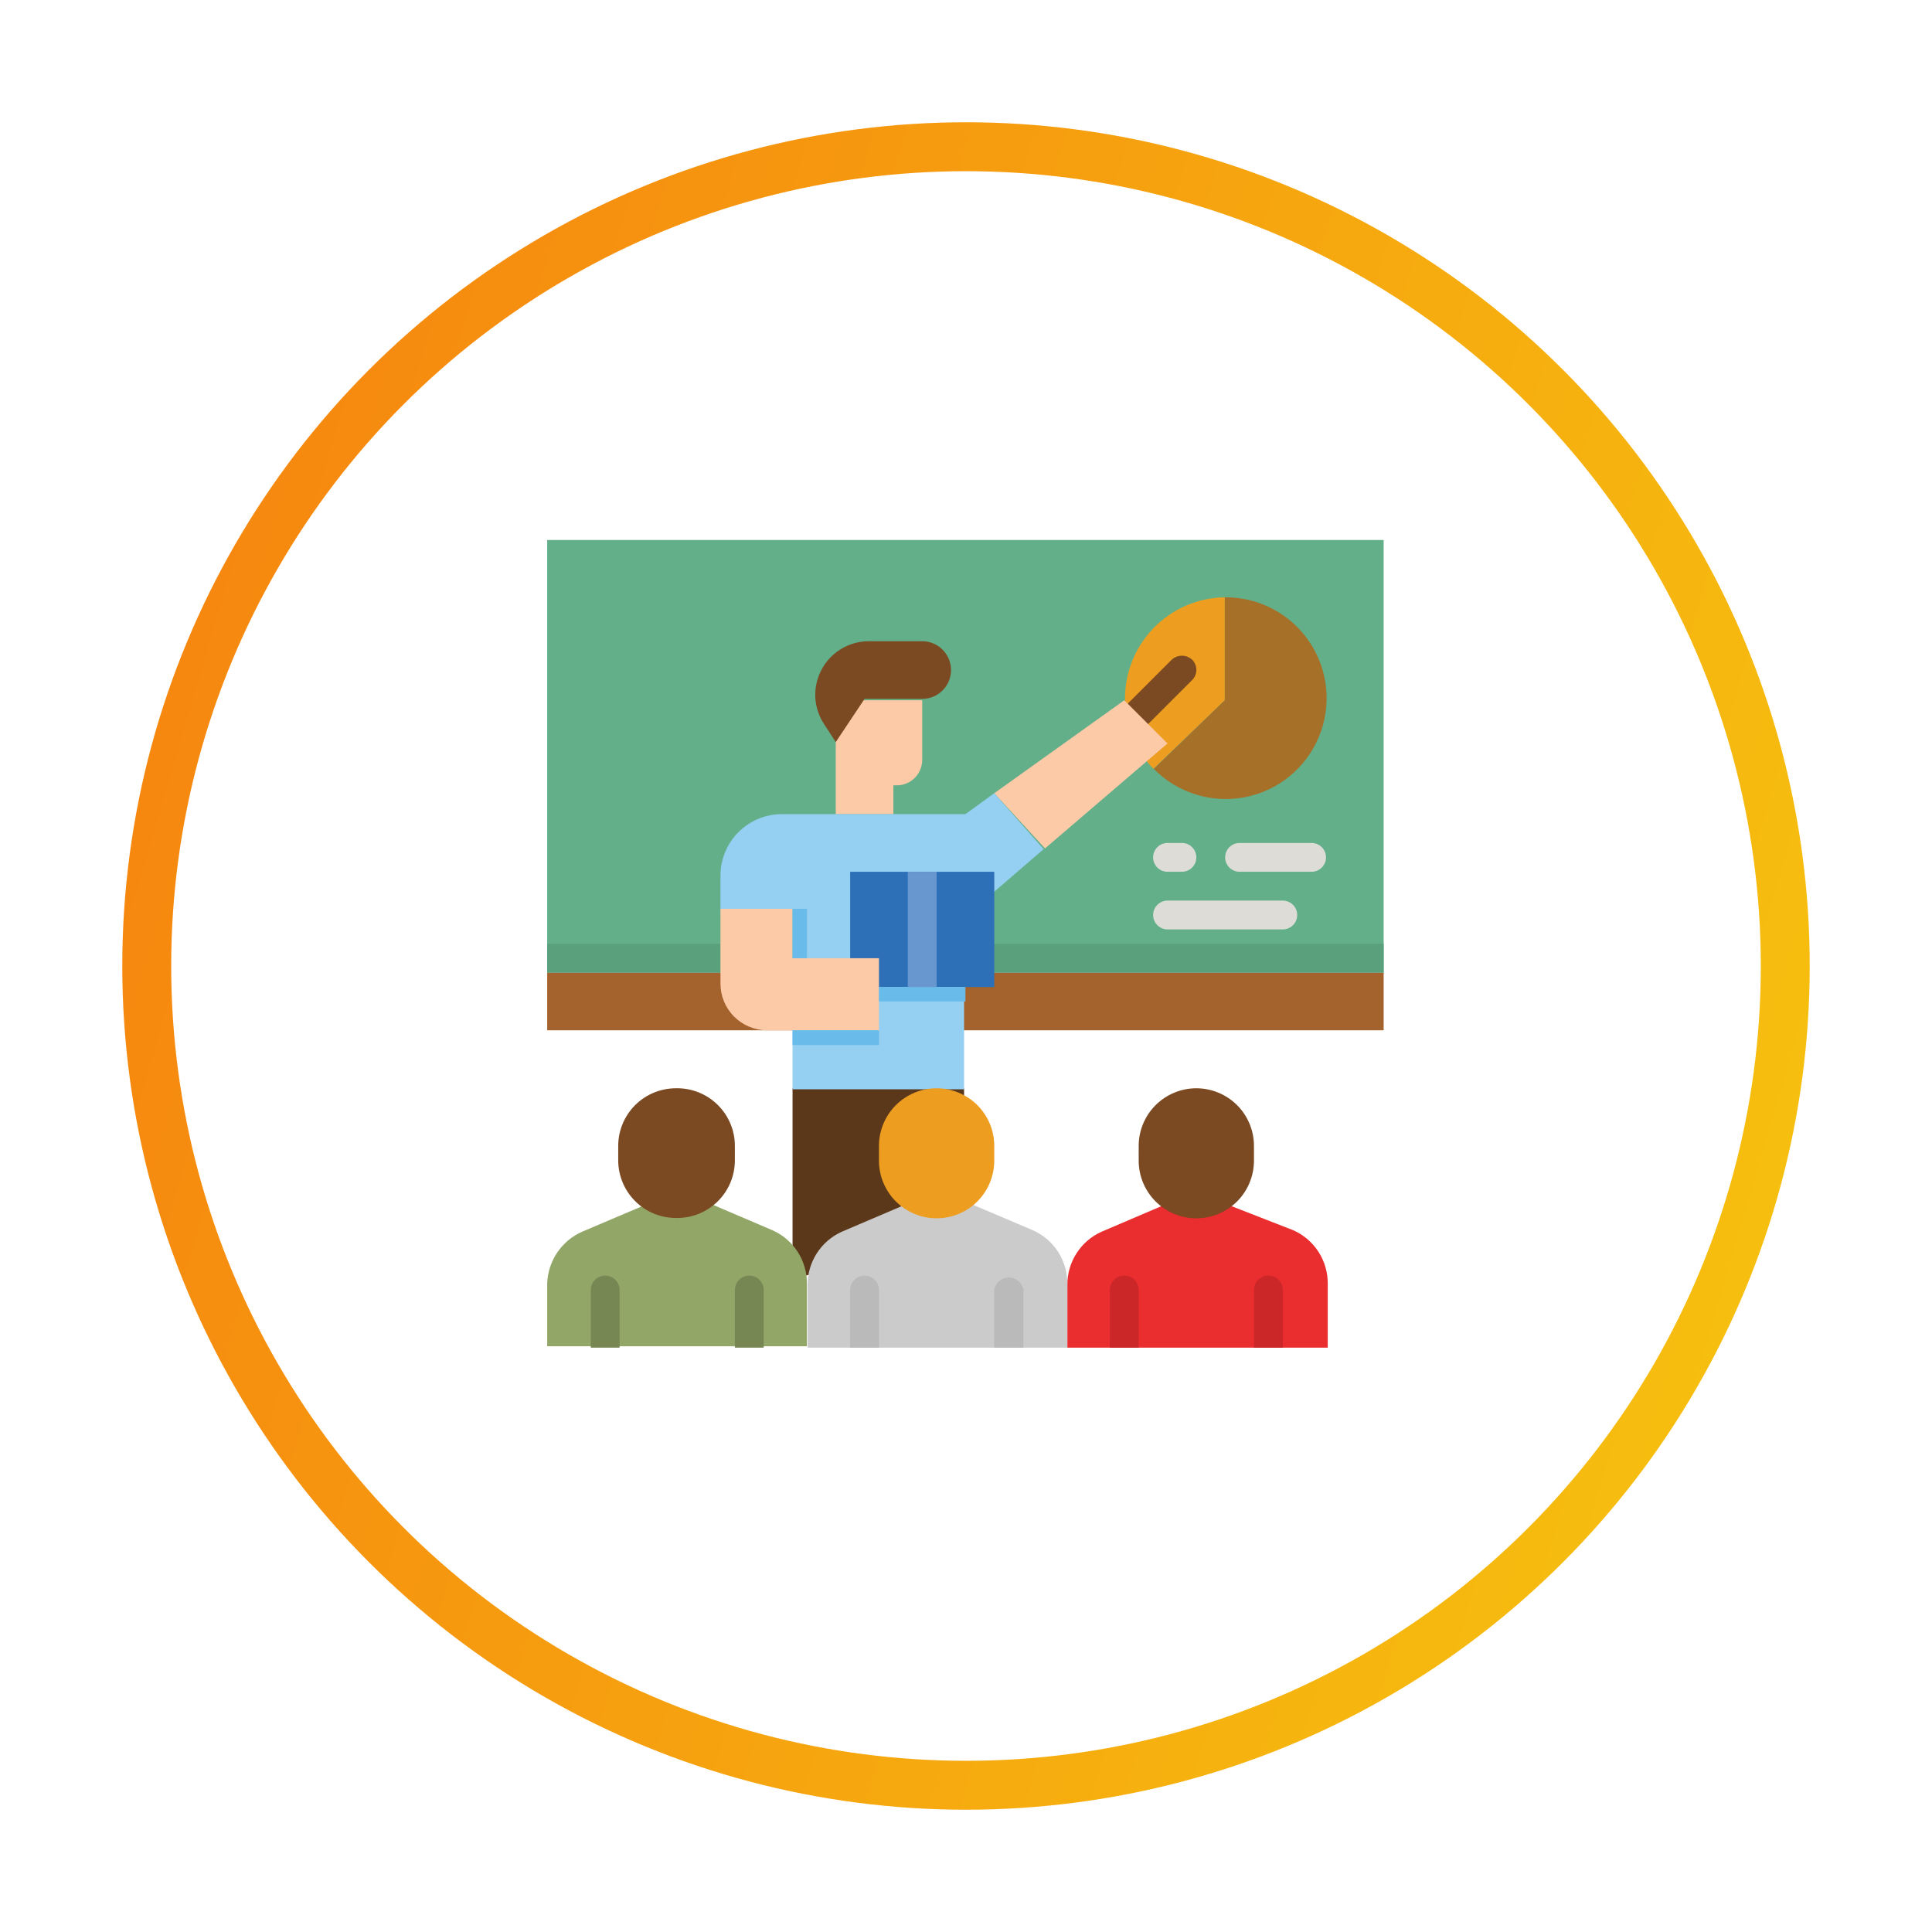 <svg width="79" height="79" viewBox="0 0 79 79" fill="none" xmlns="http://www.w3.org/2000/svg">
<g filter="url(#filter0_d_1_18415)">
<circle cx="38.5" cy="38.5" r="32.5" fill="white"/>
<circle cx="38.5" cy="38.5" r="33.5" stroke="url(#paint0_linear_1_18415)" stroke-width="2"/>
</g>
<path d="M32.407 52.286V44.5H39.421V50.63L32.407 52.286Z" fill="#5C381A"/>
<path d="M22.375 22.081H56.578V39.772H22.375V22.081Z" fill="#62AF89"/>
<path d="M50.083 24.424C49.275 24.435 48.488 24.683 47.82 25.135C47.151 25.588 46.629 26.227 46.319 26.973C46.009 27.718 45.923 28.538 46.074 29.332C46.224 30.126 46.603 30.858 47.164 31.439L50.083 28.633V24.424Z" fill="#ED9E21"/>
<path d="M22.375 39.772H56.578V42.129H22.375V39.772Z" fill="#A4622D"/>
<path d="M22.375 38.593H56.578V39.772H22.375V38.593Z" fill="#5BA07D"/>
<path d="M34.174 28.633V33.291H36.531V32.112H36.685C36.958 32.108 37.219 31.997 37.41 31.803C37.602 31.609 37.709 31.347 37.709 31.074V28.633H34.174Z" fill="#FCCAA7"/>
<path d="M33.571 27.427C33.753 27.062 34.034 26.757 34.381 26.544C34.728 26.331 35.127 26.218 35.535 26.22H37.709C38.022 26.22 38.322 26.344 38.542 26.565C38.764 26.786 38.888 27.086 38.888 27.398C38.888 27.711 38.764 28.011 38.542 28.232C38.322 28.453 38.022 28.577 37.709 28.577H35.352L34.174 30.345L33.711 29.629C33.493 29.308 33.365 28.934 33.34 28.547C33.316 28.16 33.395 27.773 33.571 27.427V27.427Z" fill="#7B4A22"/>
<path d="M46.562 29.756C46.444 29.757 46.328 29.724 46.23 29.659C46.132 29.594 46.055 29.502 46.009 29.393C45.964 29.284 45.952 29.164 45.976 29.049C45.999 28.933 46.057 28.828 46.141 28.745L47.909 26.978C48.023 26.871 48.173 26.812 48.33 26.812C48.486 26.812 48.636 26.871 48.75 26.978C48.859 27.088 48.92 27.237 48.92 27.392C48.92 27.547 48.859 27.695 48.75 27.805L46.983 29.573C46.872 29.687 46.721 29.753 46.562 29.756V29.756Z" fill="#7B4A22"/>
<path d="M26.514 49.213L23.806 50.364C23.392 50.546 23.038 50.842 22.785 51.217C22.532 51.591 22.39 52.03 22.375 52.482V55.05H32.995V52.482C32.997 52.023 32.866 51.573 32.617 51.187C32.368 50.801 32.012 50.495 31.592 50.308L28.899 49.157L26.514 49.213Z" fill="#91A667"/>
<path d="M27.636 44.5C27.952 44.492 28.265 44.548 28.559 44.664C28.852 44.78 29.119 44.954 29.344 45.175C29.569 45.396 29.748 45.66 29.869 45.952C29.99 46.243 30.051 46.556 30.049 46.871V47.46C30.047 47.773 29.983 48.083 29.861 48.371C29.738 48.659 29.559 48.92 29.334 49.138C29.11 49.356 28.844 49.527 28.552 49.641C28.261 49.755 27.949 49.81 27.636 49.803V49.803C27.011 49.803 26.412 49.555 25.97 49.113C25.528 48.671 25.279 48.071 25.279 47.446V46.871C25.277 46.56 25.337 46.252 25.455 45.965C25.572 45.677 25.746 45.416 25.965 45.195C26.184 44.975 26.444 44.8 26.731 44.681C27.018 44.561 27.326 44.5 27.636 44.5V44.5Z" fill="#7B4A22"/>
<path d="M47.74 49.213L45.047 50.364C44.627 50.551 44.271 50.857 44.022 51.243C43.773 51.629 43.642 52.079 43.644 52.538V55.106H54.292V52.482C54.294 52.023 54.162 51.573 53.913 51.187C53.664 50.801 53.308 50.495 52.889 50.308L50.083 49.213H47.74Z" fill="#EA2D2F"/>
<path d="M48.918 44.5C49.229 44.5 49.536 44.561 49.823 44.681C50.11 44.8 50.371 44.975 50.59 45.195C50.809 45.415 50.982 45.677 51.1 45.965C51.217 46.252 51.277 46.56 51.275 46.871V47.46C51.275 48.085 51.027 48.684 50.585 49.127C50.143 49.569 49.543 49.817 48.918 49.817V49.817C48.293 49.817 47.694 49.569 47.252 49.127C46.81 48.684 46.561 48.085 46.561 47.46V46.871C46.559 46.56 46.619 46.252 46.737 45.965C46.854 45.677 47.028 45.415 47.247 45.195C47.466 44.975 47.726 44.8 48.013 44.681C48.3 44.561 48.608 44.5 48.918 44.5V44.5Z" fill="#7B4A22"/>
<path d="M50.083 24.424V28.633L47.179 31.439C47.656 31.925 48.247 32.285 48.898 32.487C49.549 32.69 50.239 32.727 50.908 32.597C51.577 32.467 52.204 32.174 52.731 31.742C53.259 31.311 53.672 30.756 53.932 30.126C54.193 29.497 54.294 28.812 54.225 28.134C54.157 27.456 53.921 26.805 53.54 26.241C53.159 25.676 52.643 25.214 52.04 24.897C51.437 24.58 50.764 24.418 50.083 24.424V24.424Z" fill="#A77029"/>
<path d="M48.329 35.647H47.74C47.584 35.647 47.434 35.585 47.324 35.475C47.213 35.364 47.151 35.214 47.151 35.058C47.151 34.902 47.213 34.752 47.324 34.642C47.434 34.531 47.584 34.469 47.74 34.469H48.329C48.486 34.469 48.636 34.531 48.746 34.642C48.856 34.752 48.919 34.902 48.919 35.058C48.919 35.214 48.856 35.364 48.746 35.475C48.636 35.585 48.486 35.647 48.329 35.647Z" fill="#DDDCD6"/>
<path d="M53.632 35.647H50.686C50.529 35.647 50.38 35.585 50.269 35.475C50.158 35.364 50.096 35.214 50.096 35.058C50.096 34.902 50.158 34.752 50.269 34.642C50.38 34.531 50.529 34.469 50.686 34.469H53.632C53.788 34.469 53.938 34.531 54.048 34.642C54.159 34.752 54.221 34.902 54.221 35.058C54.221 35.214 54.159 35.364 54.048 35.475C53.938 35.585 53.788 35.647 53.632 35.647Z" fill="#DDDCD6"/>
<path d="M52.454 38.004H47.74C47.584 38.004 47.434 37.942 47.324 37.831C47.213 37.721 47.151 37.571 47.151 37.414C47.151 37.258 47.213 37.108 47.324 36.998C47.434 36.887 47.584 36.825 47.74 36.825H52.454C52.61 36.825 52.76 36.887 52.871 36.998C52.981 37.108 53.043 37.258 53.043 37.414C53.043 37.571 52.981 37.721 52.871 37.831C52.76 37.942 52.61 38.004 52.454 38.004V38.004Z" fill="#DDDCD6"/>
<path d="M40.655 32.435L45.972 28.633L47.74 30.401L42.731 34.693L40.655 32.435Z" fill="#FCCAA7"/>
<path d="M40.655 32.434L39.477 33.29H31.957C31.294 33.294 30.658 33.56 30.191 34.031C29.723 34.501 29.46 35.138 29.46 35.801V37.204H32.406V44.541H39.421V37.527L42.675 34.721L40.655 32.434Z" fill="#95CFF1"/>
<path d="M34.763 35.647H40.656V40.361H34.763V35.647Z" fill="#2D70B8"/>
<path d="M29.46 37.162V40.221C29.46 40.727 29.661 41.212 30.019 41.57C30.377 41.928 30.862 42.129 31.368 42.129H35.941V39.182H32.406V37.162H29.46Z" fill="#FCCAA7"/>
<path d="M37.12 49.213L34.426 50.364C34.007 50.551 33.651 50.857 33.402 51.243C33.153 51.629 33.021 52.079 33.023 52.538V55.106H43.643V52.482C43.645 52.023 43.514 51.573 43.265 51.187C43.016 50.801 42.66 50.495 42.24 50.308L39.533 49.157L37.12 49.213Z" fill="#CBCBCB"/>
<path d="M38.298 44.5C38.609 44.5 38.916 44.561 39.203 44.681C39.49 44.8 39.751 44.975 39.97 45.195C40.189 45.415 40.362 45.677 40.48 45.965C40.597 46.252 40.657 46.56 40.655 46.871V47.46C40.655 48.085 40.407 48.684 39.965 49.127C39.523 49.569 38.923 49.817 38.298 49.817V49.817C37.673 49.817 37.074 49.569 36.632 49.127C36.19 48.684 35.941 48.085 35.941 47.46V46.871C35.939 46.56 35.999 46.252 36.117 45.965C36.234 45.677 36.407 45.415 36.627 45.195C36.846 44.975 37.106 44.8 37.393 44.681C37.68 44.561 37.987 44.5 38.298 44.5V44.5Z" fill="#ED9E21"/>
<path d="M25.335 52.749C25.335 52.593 25.273 52.443 25.163 52.332C25.052 52.222 24.902 52.16 24.746 52.16C24.59 52.16 24.44 52.222 24.329 52.332C24.219 52.443 24.157 52.593 24.157 52.749V55.106H25.335V52.749Z" fill="#778754"/>
<path d="M31.228 52.749C31.228 52.593 31.166 52.443 31.055 52.332C30.945 52.222 30.795 52.16 30.639 52.16C30.482 52.16 30.332 52.222 30.222 52.332C30.111 52.443 30.049 52.593 30.049 52.749V55.106H31.228V52.749Z" fill="#778754"/>
<path d="M46.561 52.749C46.561 52.593 46.499 52.443 46.389 52.332C46.278 52.222 46.128 52.16 45.972 52.16C45.816 52.16 45.666 52.222 45.556 52.332C45.445 52.443 45.383 52.593 45.383 52.749V55.106H46.561V52.749Z" fill="#CB2628"/>
<path d="M52.454 52.749C52.454 52.593 52.392 52.443 52.282 52.332C52.171 52.222 52.021 52.16 51.865 52.16C51.709 52.16 51.559 52.222 51.448 52.332C51.338 52.443 51.276 52.593 51.276 52.749V55.106H52.454V52.749Z" fill="#CB2628"/>
<path d="M35.942 52.749C35.942 52.593 35.88 52.443 35.769 52.332C35.659 52.222 35.509 52.16 35.353 52.16C35.196 52.16 35.046 52.222 34.936 52.332C34.825 52.443 34.763 52.593 34.763 52.749V55.106H35.942V52.749Z" fill="#BABABA"/>
<path d="M41.847 52.749C41.825 52.607 41.753 52.477 41.644 52.383C41.535 52.289 41.395 52.237 41.251 52.237C41.107 52.237 40.968 52.289 40.858 52.383C40.749 52.477 40.677 52.607 40.655 52.749V55.106H41.847V52.749Z" fill="#BABABA"/>
<path d="M32.407 37.162H32.996V39.182H32.407V37.162Z" fill="#69BCE9"/>
<path d="M32.407 42.129H35.942V42.732H32.407V42.129Z" fill="#69BCE9"/>
<path d="M35.941 40.361H39.477V40.95H35.941V40.361Z" fill="#69BCE9"/>
<path d="M37.119 35.647H38.298V40.361H37.119V35.647Z" fill="#6897D0"/>
<defs>
<filter id="filter0_d_1_18415" x="0" y="0" width="79" height="79" filterUnits="userSpaceOnUse" color-interpolation-filters="sRGB">
<feFlood flood-opacity="0" result="BackgroundImageFix"/>
<feColorMatrix in="SourceAlpha" type="matrix" values="0 0 0 0 0 0 0 0 0 0 0 0 0 0 0 0 0 0 127 0" result="hardAlpha"/>
<feMorphology radius="1" operator="dilate" in="SourceAlpha" result="effect1_dropShadow_1_18415"/>
<feOffset dx="1" dy="1"/>
<feGaussianBlur stdDeviation="2"/>
<feComposite in2="hardAlpha" operator="out"/>
<feColorMatrix type="matrix" values="0 0 0 0 0 0 0 0 0 0 0 0 0 0 0 0 0 0 0.25 0"/>
<feBlend mode="normal" in2="BackgroundImageFix" result="effect1_dropShadow_1_18415"/>
<feBlend mode="normal" in="SourceGraphic" in2="effect1_dropShadow_1_18415" result="shape"/>
</filter>
<linearGradient id="paint0_linear_1_18415" x1="6" y1="6" x2="83.407" y2="28.712" gradientUnits="userSpaceOnUse">
<stop stop-color="#F6830F"/>
<stop offset="1" stop-color="#F6C30F"/>
</linearGradient>
</defs>
</svg>
